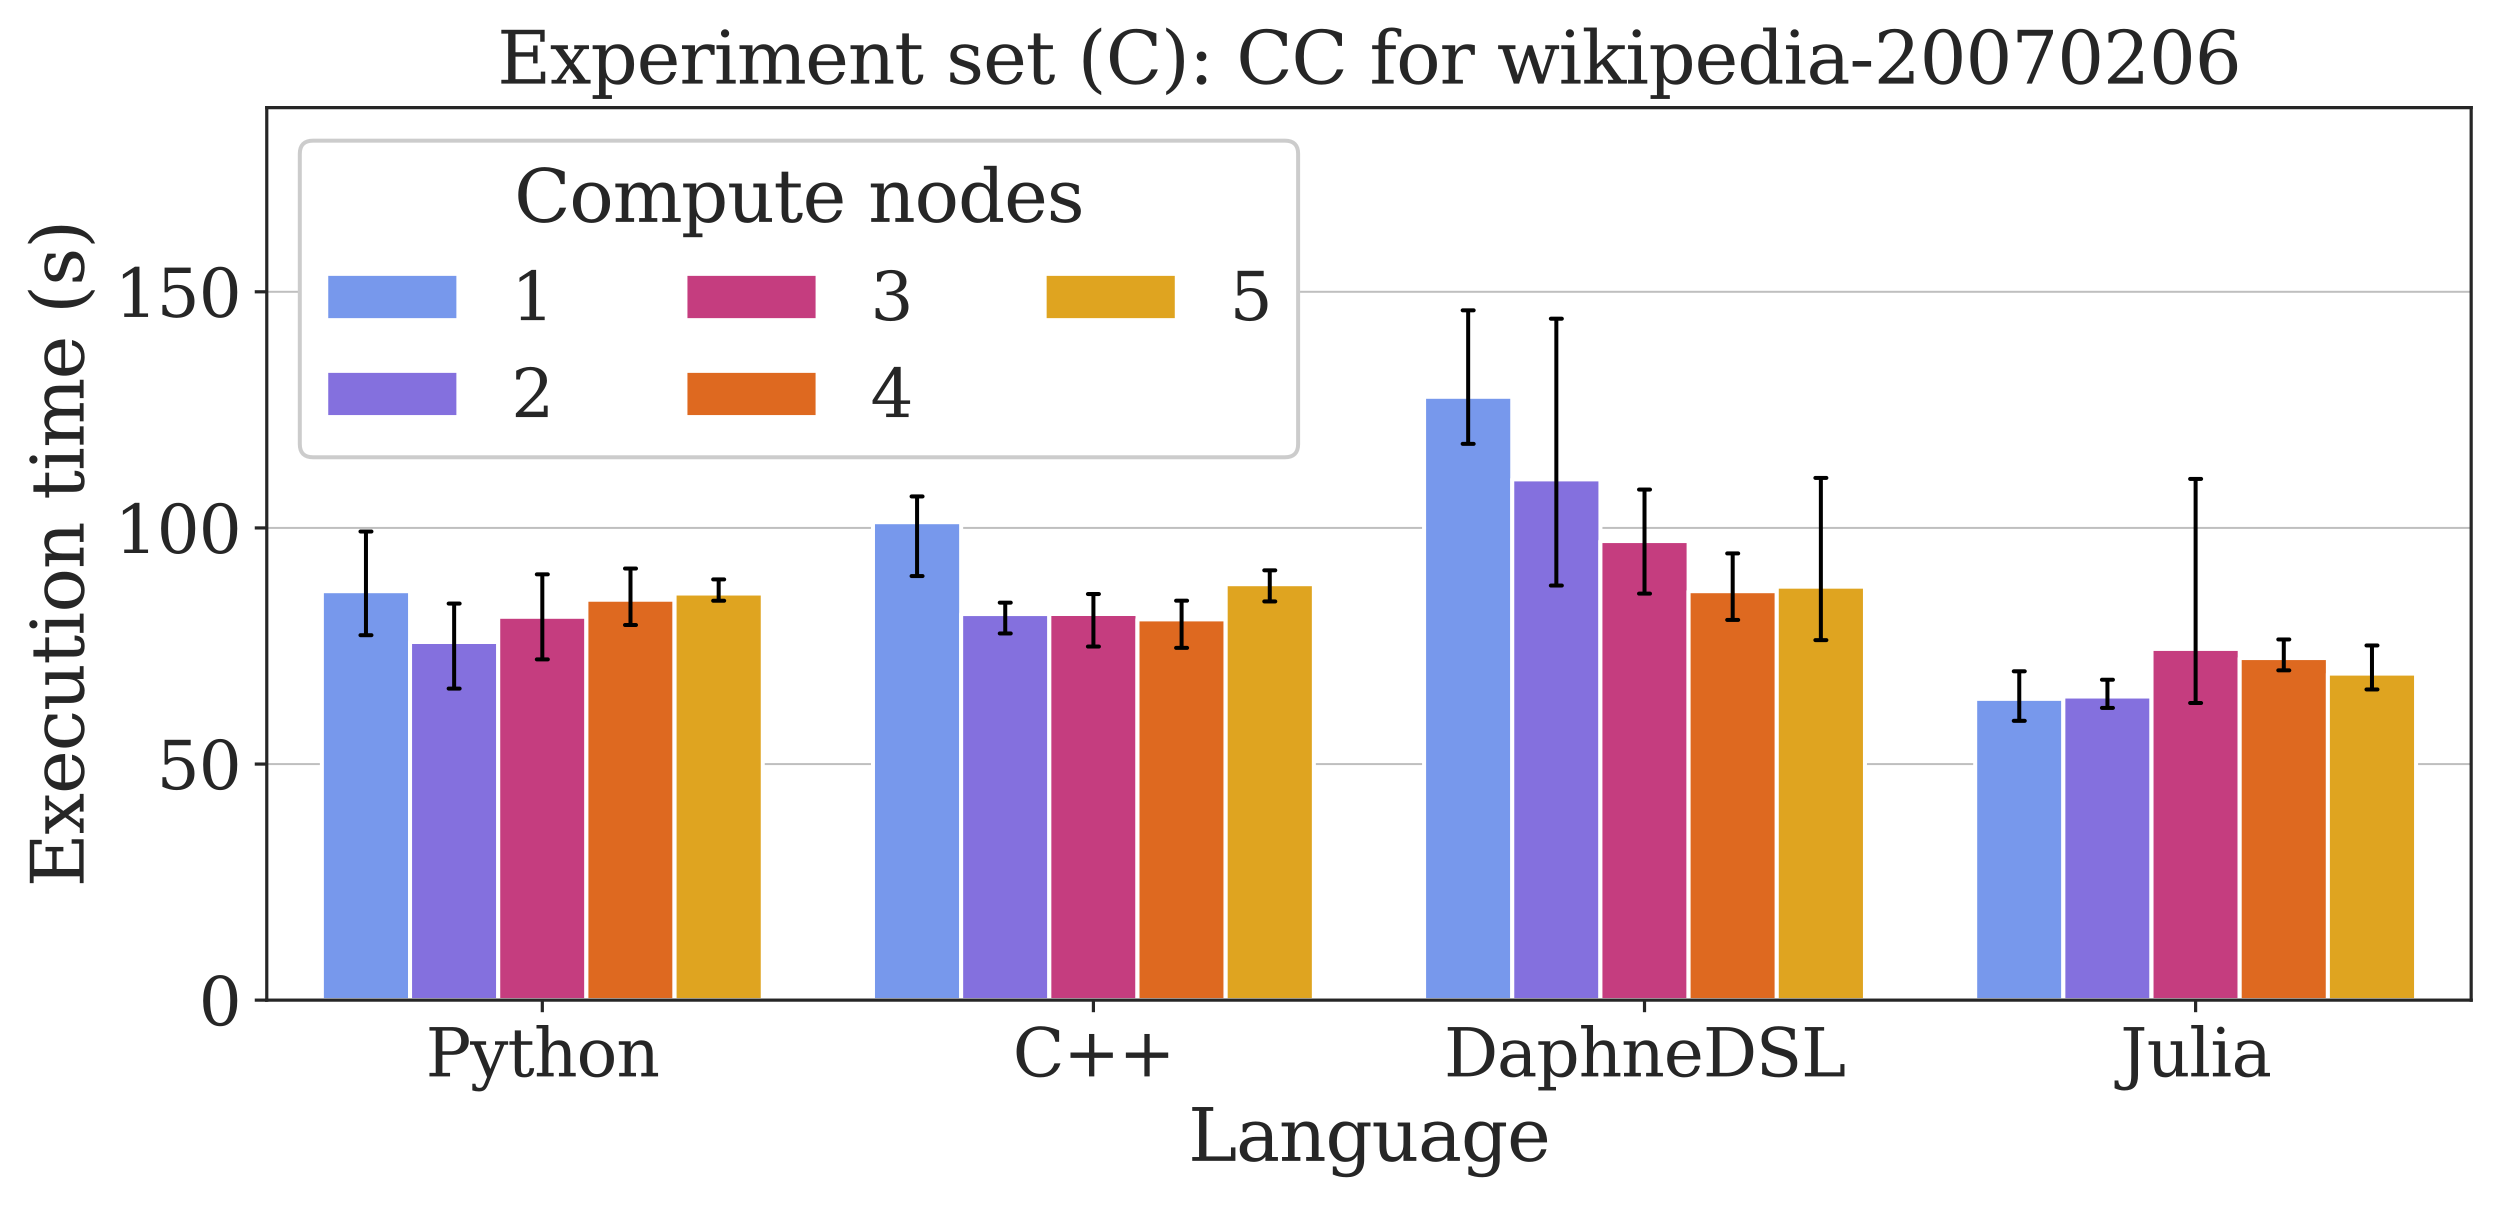 <?xml version="1.0" encoding="utf-8" standalone="no"?>
<!DOCTYPE svg PUBLIC "-//W3C//DTD SVG 1.1//EN"
  "http://www.w3.org/Graphics/SVG/1.1/DTD/svg11.dtd">
<svg xmlns:xlink="http://www.w3.org/1999/xlink" width="624.285pt" height="301.079pt" viewBox="0 0 624.285 301.079" xmlns="http://www.w3.org/2000/svg" version="1.1">
 <defs>
  <style type="text/css">*{stroke-linejoin: round; stroke-linecap: butt}</style>
 </defs>
 <g id="figure_1">
  <g id="patch_1">
   <path d="M 0 301.079 
L 624.285 301.079 
L 624.285 0 
L 0 0 
z
" style="fill: #ffffff"/>
  </g>
  <g id="axes_1">
   <g id="patch_2">
    <path d="M 66.615 249.755 
L 617.085 249.755 
L 617.085 26.877 
L 66.615 26.877 
z
" style="fill: #ffffff"/>
   </g>
   <g id="matplotlib.axis_1">
    <g id="xtick_1">
     <g id="line2d_1">
      <defs>
       <path id="m138ebf6c3c" d="M 0 0 
L 0 3 
" style="stroke: #262626; stroke-width: 0.8"/>
      </defs>
      <g>
       <use xlink:href="#m138ebf6c3c" x="135.424" y="249.755" style="fill: #262626; stroke: #262626; stroke-width: 0.8"/>
      </g>
     </g>
     <g id="text_1">
      <!-- Python -->
      <g style="fill: #262626" transform="translate(106.303 268.792) scale(0.165 -0.165)">
       <defs>
        <path id="DejaVuSerif-50" d="M 1581 2375 
L 2406 2375 
Q 2872 2375 3115 2626 
Q 3359 2878 3359 3353 
Q 3359 3831 3115 4081 
Q 2872 4331 2406 4331 
L 1581 4331 
L 1581 2375 
z
M 353 0 
L 353 331 
L 947 331 
L 947 4331 
L 353 4331 
L 353 4666 
L 2559 4666 
Q 3259 4666 3668 4311 
Q 4078 3956 4078 3353 
Q 4078 2753 3668 2397 
Q 3259 2041 2559 2041 
L 1581 2041 
L 1581 331 
L 2303 331 
L 2303 0 
L 353 0 
z
" transform="scale(0.016)"/>
        <path id="DejaVuSerif-79" d="M 1381 -609 
L 1600 -56 
L 359 2988 
L -19 2988 
L -19 3322 
L 1509 3322 
L 1509 2988 
L 978 2988 
L 1913 703 
L 2847 2988 
L 2350 2988 
L 2350 3322 
L 3597 3322 
L 3597 2988 
L 3225 2988 
L 1703 -750 
Q 1547 -1138 1356 -1280 
Q 1166 -1422 819 -1422 
Q 672 -1422 517 -1397 
Q 363 -1372 206 -1325 
L 206 -691 
L 500 -691 
Q 519 -903 608 -995 
Q 697 -1088 884 -1088 
Q 1056 -1088 1161 -992 
Q 1266 -897 1381 -609 
z
" transform="scale(0.016)"/>
        <path id="DejaVuSerif-74" d="M 691 2988 
L 184 2988 
L 184 3322 
L 691 3322 
L 691 4353 
L 1269 4353 
L 1269 3322 
L 2350 3322 
L 2350 2988 
L 1269 2988 
L 1269 878 
Q 1269 456 1350 337 
Q 1431 219 1650 219 
Q 1875 219 1978 351 
Q 2081 484 2088 781 
L 2522 781 
Q 2497 328 2275 118 
Q 2053 -91 1600 -91 
Q 1103 -91 897 129 
Q 691 350 691 878 
L 691 2988 
z
" transform="scale(0.016)"/>
        <path id="DejaVuSerif-68" d="M 263 0 
L 263 331 
L 781 331 
L 781 4531 
L 231 4531 
L 231 4863 
L 1356 4863 
L 1356 2731 
Q 1516 3069 1770 3241 
Q 2025 3413 2363 3413 
Q 2913 3413 3172 3097 
Q 3431 2781 3431 2113 
L 3431 331 
L 3944 331 
L 3944 0 
L 2356 0 
L 2356 331 
L 2853 331 
L 2853 1931 
Q 2853 2541 2704 2764 
Q 2556 2988 2175 2988 
Q 1775 2988 1565 2697 
Q 1356 2406 1356 1850 
L 1356 331 
L 1856 331 
L 1856 0 
L 263 0 
z
" transform="scale(0.016)"/>
        <path id="DejaVuSerif-6f" d="M 1925 219 
Q 2388 219 2623 584 
Q 2859 950 2859 1663 
Q 2859 2375 2623 2739 
Q 2388 3103 1925 3103 
Q 1463 3103 1227 2739 
Q 991 2375 991 1663 
Q 991 950 1228 584 
Q 1466 219 1925 219 
z
M 1925 -91 
Q 1200 -91 759 389 
Q 319 869 319 1663 
Q 319 2456 758 2934 
Q 1197 3413 1925 3413 
Q 2653 3413 3092 2934 
Q 3531 2456 3531 1663 
Q 3531 869 3092 389 
Q 2653 -91 1925 -91 
z
" transform="scale(0.016)"/>
        <path id="DejaVuSerif-6e" d="M 263 0 
L 263 331 
L 781 331 
L 781 2988 
L 231 2988 
L 231 3322 
L 1356 3322 
L 1356 2731 
Q 1516 3069 1770 3241 
Q 2025 3413 2363 3413 
Q 2913 3413 3172 3097 
Q 3431 2781 3431 2113 
L 3431 331 
L 3944 331 
L 3944 0 
L 2356 0 
L 2356 331 
L 2853 331 
L 2853 1931 
Q 2853 2541 2703 2767 
Q 2553 2994 2175 2994 
Q 1775 2994 1565 2701 
Q 1356 2409 1356 1850 
L 1356 331 
L 1856 331 
L 1856 0 
L 263 0 
z
" transform="scale(0.016)"/>
       </defs>
       <use xlink:href="#DejaVuSerif-50"/>
       <use xlink:href="#DejaVuSerif-79" transform="translate(67.285 0)"/>
       <use xlink:href="#DejaVuSerif-74" transform="translate(123.779 0)"/>
       <use xlink:href="#DejaVuSerif-68" transform="translate(163.965 0)"/>
       <use xlink:href="#DejaVuSerif-6f" transform="translate(228.369 0)"/>
       <use xlink:href="#DejaVuSerif-6e" transform="translate(288.574 0)"/>
      </g>
     </g>
    </g>
    <g id="xtick_2">
     <g id="line2d_2">
      <g>
       <use xlink:href="#m138ebf6c3c" x="273.041" y="249.755" style="fill: #262626; stroke: #262626; stroke-width: 0.8"/>
      </g>
     </g>
     <g id="text_2">
      <!-- C++ -->
      <g style="fill: #262626" transform="translate(252.902 268.792) scale(0.165 -0.165)">
       <defs>
        <path id="DejaVuSerif-43" d="M 4513 1234 
Q 4306 581 3820 245 
Q 3334 -91 2591 -91 
Q 2134 -91 1743 65 
Q 1353 222 1050 525 
Q 700 875 529 1320 
Q 359 1766 359 2328 
Q 359 3416 987 4083 
Q 1616 4750 2644 4750 
Q 3025 4750 3456 4650 
Q 3888 4550 4384 4347 
L 4384 3272 
L 4031 3272 
Q 3916 3859 3567 4137 
Q 3219 4416 2591 4416 
Q 1844 4416 1459 3886 
Q 1075 3356 1075 2328 
Q 1075 1303 1459 773 
Q 1844 244 2591 244 
Q 3113 244 3450 492 
Q 3788 741 3938 1234 
L 4513 1234 
z
" transform="scale(0.016)"/>
        <path id="DejaVuSerif-2b" d="M 2931 4013 
L 2931 2259 
L 4684 2259 
L 4684 1753 
L 2931 1753 
L 2931 0 
L 2431 0 
L 2431 1753 
L 678 1753 
L 678 2259 
L 2431 2259 
L 2431 4013 
L 2931 4013 
z
" transform="scale(0.016)"/>
       </defs>
       <use xlink:href="#DejaVuSerif-43"/>
       <use xlink:href="#DejaVuSerif-2b" transform="translate(76.514 0)"/>
       <use xlink:href="#DejaVuSerif-2b" transform="translate(160.303 0)"/>
      </g>
     </g>
    </g>
    <g id="xtick_3">
     <g id="line2d_3">
      <g>
       <use xlink:href="#m138ebf6c3c" x="410.659" y="249.755" style="fill: #262626; stroke: #262626; stroke-width: 0.8"/>
      </g>
     </g>
     <g id="text_3">
      <!-- DaphneDSL -->
      <g style="fill: #262626" transform="translate(360.59 268.792) scale(0.165 -0.165)">
       <defs>
        <path id="DejaVuSerif-44" d="M 1581 331 
L 2163 331 
Q 3072 331 3558 850 
Q 4044 1369 4044 2338 
Q 4044 3306 3559 3818 
Q 3075 4331 2163 4331 
L 1581 4331 
L 1581 331 
z
M 353 0 
L 353 331 
L 947 331 
L 947 4331 
L 353 4331 
L 353 4666 
L 2209 4666 
Q 3416 4666 4089 4050 
Q 4763 3434 4763 2338 
Q 4763 1238 4088 619 
Q 3413 0 2209 0 
L 353 0 
z
" transform="scale(0.016)"/>
        <path id="DejaVuSerif-61" d="M 2547 1044 
L 2547 1747 
L 1806 1747 
Q 1378 1747 1168 1562 
Q 959 1378 959 997 
Q 959 650 1171 447 
Q 1384 244 1747 244 
Q 2106 244 2326 466 
Q 2547 688 2547 1044 
z
M 3122 2075 
L 3122 331 
L 3634 331 
L 3634 0 
L 2547 0 
L 2547 359 
Q 2356 128 2106 18 
Q 1856 -91 1522 -91 
Q 969 -91 644 203 
Q 319 497 319 997 
Q 319 1513 691 1797 
Q 1063 2081 1741 2081 
L 2547 2081 
L 2547 2309 
Q 2547 2688 2317 2895 
Q 2088 3103 1672 3103 
Q 1328 3103 1125 2947 
Q 922 2791 872 2484 
L 575 2484 
L 575 3156 
Q 875 3284 1158 3348 
Q 1441 3413 1709 3413 
Q 2400 3413 2761 3070 
Q 3122 2728 3122 2075 
z
" transform="scale(0.016)"/>
        <path id="DejaVuSerif-70" d="M 1313 1825 
L 1313 1497 
Q 1313 897 1542 583 
Q 1772 269 2209 269 
Q 2650 269 2876 622 
Q 3103 975 3103 1663 
Q 3103 2353 2876 2703 
Q 2650 3053 2209 3053 
Q 1772 3053 1542 2737 
Q 1313 2422 1313 1825 
z
M 738 2988 
L 184 2988 
L 184 3322 
L 1313 3322 
L 1313 2803 
Q 1481 3116 1742 3264 
Q 2003 3413 2388 3413 
Q 3000 3413 3387 2928 
Q 3775 2444 3775 1663 
Q 3775 881 3387 395 
Q 3000 -91 2388 -91 
Q 2003 -91 1742 57 
Q 1481 206 1313 519 
L 1313 -997 
L 1856 -997 
L 1856 -1331 
L 184 -1331 
L 184 -997 
L 738 -997 
L 738 2988 
z
" transform="scale(0.016)"/>
        <path id="DejaVuSerif-65" d="M 3469 1600 
L 991 1600 
L 991 1575 
Q 991 903 1244 561 
Q 1497 219 1991 219 
Q 2369 219 2611 417 
Q 2853 616 2950 1006 
L 3413 1006 
Q 3275 459 2904 184 
Q 2534 -91 1931 -91 
Q 1203 -91 761 389 
Q 319 869 319 1663 
Q 319 2450 753 2931 
Q 1188 3413 1894 3413 
Q 2647 3413 3050 2948 
Q 3453 2484 3469 1600 
z
M 2791 1931 
Q 2772 2513 2545 2808 
Q 2319 3103 1894 3103 
Q 1497 3103 1269 2806 
Q 1041 2509 991 1931 
L 2791 1931 
z
" transform="scale(0.016)"/>
        <path id="DejaVuSerif-53" d="M 594 225 
L 594 1288 
L 953 1284 
Q 969 753 1261 498 
Q 1553 244 2150 244 
Q 2706 244 2998 464 
Q 3291 684 3291 1106 
Q 3291 1444 3114 1625 
Q 2938 1806 2369 1978 
L 1753 2163 
Q 1084 2366 811 2669 
Q 538 2972 538 3500 
Q 538 4094 959 4422 
Q 1381 4750 2144 4750 
Q 2469 4750 2856 4679 
Q 3244 4609 3681 4475 
L 3681 3481 
L 3328 3481 
Q 3275 3975 2998 4195 
Q 2722 4416 2156 4416 
Q 1663 4416 1405 4214 
Q 1147 4013 1147 3628 
Q 1147 3294 1340 3103 
Q 1534 2913 2163 2725 
L 2741 2553 
Q 3375 2363 3645 2067 
Q 3916 1772 3916 1275 
Q 3916 597 3481 253 
Q 3047 -91 2188 -91 
Q 1803 -91 1404 -12 
Q 1006 66 594 225 
z
" transform="scale(0.016)"/>
        <path id="DejaVuSerif-4c" d="M 353 0 
L 353 331 
L 947 331 
L 947 4331 
L 353 4331 
L 353 4666 
L 2175 4666 
L 2175 4331 
L 1581 4331 
L 1581 384 
L 3713 384 
L 3713 1166 
L 4097 1166 
L 4097 0 
L 353 0 
z
" transform="scale(0.016)"/>
       </defs>
       <use xlink:href="#DejaVuSerif-44"/>
       <use xlink:href="#DejaVuSerif-61" transform="translate(80.176 0)"/>
       <use xlink:href="#DejaVuSerif-70" transform="translate(139.795 0)"/>
       <use xlink:href="#DejaVuSerif-68" transform="translate(203.809 0)"/>
       <use xlink:href="#DejaVuSerif-6e" transform="translate(268.213 0)"/>
       <use xlink:href="#DejaVuSerif-65" transform="translate(332.617 0)"/>
       <use xlink:href="#DejaVuSerif-44" transform="translate(391.797 0)"/>
       <use xlink:href="#DejaVuSerif-53" transform="translate(471.973 0)"/>
       <use xlink:href="#DejaVuSerif-4c" transform="translate(540.479 0)"/>
      </g>
     </g>
    </g>
    <g id="xtick_4">
     <g id="line2d_4">
      <g>
       <use xlink:href="#m138ebf6c3c" x="548.276" y="249.755" style="fill: #262626; stroke: #262626; stroke-width: 0.8"/>
      </g>
     </g>
     <g id="text_4">
      <!-- Julia -->
      <g style="fill: #262626" transform="translate(529.459 268.792) scale(0.165 -0.165)">
       <defs>
        <path id="DejaVuSerif-4a" d="M -538 -1119 
L -538 -384 
L -181 -384 
Q -172 -694 -34 -845 
Q 103 -997 378 -997 
Q 750 -997 897 -762 
Q 1044 -528 1044 153 
L 1044 4331 
L 319 4331 
L 319 4666 
L 2272 4666 
L 2272 4331 
L 1678 4331 
L 1678 128 
Q 1678 -644 1368 -987 
Q 1059 -1331 372 -1331 
Q 150 -1331 -79 -1278 
Q -309 -1225 -538 -1119 
z
" transform="scale(0.016)"/>
        <path id="DejaVuSerif-75" d="M 2266 3322 
L 3341 3322 
L 3341 331 
L 3884 331 
L 3884 0 
L 2766 0 
L 2766 588 
Q 2606 256 2353 82 
Q 2100 -91 1766 -91 
Q 1213 -91 952 223 
Q 691 538 691 1209 
L 691 2988 
L 172 2988 
L 172 3322 
L 1269 3322 
L 1269 1388 
Q 1269 781 1417 556 
Q 1566 331 1947 331 
Q 2347 331 2556 625 
Q 2766 919 2766 1478 
L 2766 2988 
L 2266 2988 
L 2266 3322 
z
" transform="scale(0.016)"/>
        <path id="DejaVuSerif-6c" d="M 1313 331 
L 1856 331 
L 1856 0 
L 184 0 
L 184 331 
L 738 331 
L 738 4531 
L 184 4531 
L 184 4863 
L 1313 4863 
L 1313 331 
z
" transform="scale(0.016)"/>
        <path id="DejaVuSerif-69" d="M 622 4353 
Q 622 4497 726 4603 
Q 831 4709 978 4709 
Q 1122 4709 1226 4603 
Q 1331 4497 1331 4353 
Q 1331 4206 1228 4103 
Q 1125 4000 978 4000 
Q 831 4000 726 4103 
Q 622 4206 622 4353 
z
M 1356 331 
L 1900 331 
L 1900 0 
L 231 0 
L 231 331 
L 781 331 
L 781 2988 
L 231 2988 
L 231 3322 
L 1356 3322 
L 1356 331 
z
" transform="scale(0.016)"/>
       </defs>
       <use xlink:href="#DejaVuSerif-4a"/>
       <use xlink:href="#DejaVuSerif-75" transform="translate(40.088 0)"/>
       <use xlink:href="#DejaVuSerif-6c" transform="translate(104.492 0)"/>
       <use xlink:href="#DejaVuSerif-69" transform="translate(136.475 0)"/>
       <use xlink:href="#DejaVuSerif-61" transform="translate(168.457 0)"/>
      </g>
     </g>
    </g>
    <g id="text_5">
     <!-- Language -->
     <g style="fill: #262626" transform="translate(296.698 289.879) scale(0.18 -0.18)">
      <defs>
       <path id="DejaVuSerif-67" d="M 3359 2988 
L 3359 72 
Q 3359 -644 2965 -1033 
Q 2572 -1422 1844 -1422 
Q 1516 -1422 1216 -1362 
Q 916 -1303 641 -1184 
L 641 -488 
L 941 -488 
Q 997 -813 1206 -963 
Q 1416 -1113 1806 -1113 
Q 2313 -1113 2548 -827 
Q 2784 -541 2784 72 
L 2784 519 
Q 2616 206 2355 57 
Q 2094 -91 1709 -91 
Q 1097 -91 708 395 
Q 319 881 319 1663 
Q 319 2444 706 2928 
Q 1094 3413 1709 3413 
Q 2094 3413 2355 3264 
Q 2616 3116 2784 2803 
L 2784 3322 
L 3909 3322 
L 3909 2988 
L 3359 2988 
z
M 2784 1825 
Q 2784 2422 2554 2737 
Q 2325 3053 1888 3053 
Q 1444 3053 1217 2703 
Q 991 2353 991 1663 
Q 991 975 1217 622 
Q 1444 269 1888 269 
Q 2325 269 2554 583 
Q 2784 897 2784 1497 
L 2784 1825 
z
" transform="scale(0.016)"/>
      </defs>
      <use xlink:href="#DejaVuSerif-4c"/>
      <use xlink:href="#DejaVuSerif-61" transform="translate(66.406 0)"/>
      <use xlink:href="#DejaVuSerif-6e" transform="translate(126.025 0)"/>
      <use xlink:href="#DejaVuSerif-67" transform="translate(190.43 0)"/>
      <use xlink:href="#DejaVuSerif-75" transform="translate(254.443 0)"/>
      <use xlink:href="#DejaVuSerif-61" transform="translate(318.848 0)"/>
      <use xlink:href="#DejaVuSerif-67" transform="translate(378.467 0)"/>
      <use xlink:href="#DejaVuSerif-65" transform="translate(442.48 0)"/>
     </g>
    </g>
   </g>
   <g id="matplotlib.axis_2">
    <g id="ytick_1">
     <g id="line2d_5">
      <path d="M 66.615 249.755 
L 617.085 249.755 
" clip-path="url(#p5d9f77c421)" style="fill: none; stroke: #808080; stroke-opacity: 0.5; stroke-width: 0.5; stroke-linecap: round"/>
     </g>
     <g id="line2d_6">
      <defs>
       <path id="m83fc4cce35" d="M 0 0 
L -3 0 
" style="stroke: #262626; stroke-width: 0.8"/>
      </defs>
      <g>
       <use xlink:href="#m83fc4cce35" x="66.615" y="249.755" style="fill: #262626; stroke: #262626; stroke-width: 0.8"/>
      </g>
     </g>
     <g id="text_6">
      <!-- 0 -->
      <g style="fill: #262626" transform="translate(49.617 256.023) scale(0.165 -0.165)">
       <defs>
        <path id="DejaVuSerif-30" d="M 2034 219 
Q 2513 219 2750 744 
Q 2988 1269 2988 2328 
Q 2988 3391 2750 3916 
Q 2513 4441 2034 4441 
Q 1556 4441 1318 3916 
Q 1081 3391 1081 2328 
Q 1081 1269 1318 744 
Q 1556 219 2034 219 
z
M 2034 -91 
Q 1275 -91 848 546 
Q 422 1184 422 2328 
Q 422 3475 848 4112 
Q 1275 4750 2034 4750 
Q 2797 4750 3222 4112 
Q 3647 3475 3647 2328 
Q 3647 1184 3222 546 
Q 2797 -91 2034 -91 
z
" transform="scale(0.016)"/>
       </defs>
       <use xlink:href="#DejaVuSerif-30"/>
      </g>
     </g>
    </g>
    <g id="ytick_2">
     <g id="line2d_7">
      <path d="M 66.615 190.792 
L 617.085 190.792 
" clip-path="url(#p5d9f77c421)" style="fill: none; stroke: #808080; stroke-opacity: 0.5; stroke-width: 0.5; stroke-linecap: round"/>
     </g>
     <g id="line2d_8">
      <g>
       <use xlink:href="#m83fc4cce35" x="66.615" y="190.792" style="fill: #262626; stroke: #262626; stroke-width: 0.8"/>
      </g>
     </g>
     <g id="text_7">
      <!-- 50 -->
      <g style="fill: #262626" transform="translate(39.119 197.061) scale(0.165 -0.165)">
       <defs>
        <path id="DejaVuSerif-35" d="M 3219 4666 
L 3219 4153 
L 1081 4153 
L 1081 2816 
Q 1244 2928 1461 2984 
Q 1678 3041 1947 3041 
Q 2703 3041 3140 2622 
Q 3578 2203 3578 1478 
Q 3578 738 3136 323 
Q 2694 -91 1894 -91 
Q 1572 -91 1234 -12 
Q 897 66 544 225 
L 544 1131 
L 897 1131 
Q 925 688 1179 453 
Q 1434 219 1894 219 
Q 2388 219 2653 544 
Q 2919 869 2919 1478 
Q 2919 2084 2655 2407 
Q 2391 2731 1894 2731 
Q 1613 2731 1398 2631 
Q 1184 2531 1019 2322 
L 750 2322 
L 750 4666 
L 3219 4666 
z
" transform="scale(0.016)"/>
       </defs>
       <use xlink:href="#DejaVuSerif-35"/>
       <use xlink:href="#DejaVuSerif-30" transform="translate(63.623 0)"/>
      </g>
     </g>
    </g>
    <g id="ytick_3">
     <g id="line2d_9">
      <path d="M 66.615 131.83 
L 617.085 131.83 
" clip-path="url(#p5d9f77c421)" style="fill: none; stroke: #808080; stroke-opacity: 0.5; stroke-width: 0.5; stroke-linecap: round"/>
     </g>
     <g id="line2d_10">
      <g>
       <use xlink:href="#m83fc4cce35" x="66.615" y="131.83" style="fill: #262626; stroke: #262626; stroke-width: 0.8"/>
      </g>
     </g>
     <g id="text_8">
      <!-- 100 -->
      <g style="fill: #262626" transform="translate(28.621 138.099) scale(0.165 -0.165)">
       <defs>
        <path id="DejaVuSerif-31" d="M 909 0 
L 909 331 
L 1722 331 
L 1722 4213 
L 781 3603 
L 781 4013 
L 1919 4750 
L 2350 4750 
L 2350 331 
L 3163 331 
L 3163 0 
L 909 0 
z
" transform="scale(0.016)"/>
       </defs>
       <use xlink:href="#DejaVuSerif-31"/>
       <use xlink:href="#DejaVuSerif-30" transform="translate(63.623 0)"/>
       <use xlink:href="#DejaVuSerif-30" transform="translate(127.246 0)"/>
      </g>
     </g>
    </g>
    <g id="ytick_4">
     <g id="line2d_11">
      <path d="M 66.615 72.868 
L 617.085 72.868 
" clip-path="url(#p5d9f77c421)" style="fill: none; stroke: #808080; stroke-opacity: 0.5; stroke-width: 0.5; stroke-linecap: round"/>
     </g>
     <g id="line2d_12">
      <g>
       <use xlink:href="#m83fc4cce35" x="66.615" y="72.868" style="fill: #262626; stroke: #262626; stroke-width: 0.8"/>
      </g>
     </g>
     <g id="text_9">
      <!-- 150 -->
      <g style="fill: #262626" transform="translate(28.621 79.136) scale(0.165 -0.165)">
       <use xlink:href="#DejaVuSerif-31"/>
       <use xlink:href="#DejaVuSerif-35" transform="translate(63.623 0)"/>
       <use xlink:href="#DejaVuSerif-30" transform="translate(127.246 0)"/>
      </g>
     </g>
    </g>
    <g id="text_10">
     <!-- Execution time (s) -->
     <g style="fill: #262626" transform="translate(20.877 221.553) rotate(-90) scale(0.18 -0.18)">
      <defs>
       <path id="DejaVuSerif-45" d="M 353 0 
L 353 331 
L 947 331 
L 947 4331 
L 353 4331 
L 353 4666 
L 4109 4666 
L 4109 3628 
L 3725 3628 
L 3725 4281 
L 1581 4281 
L 1581 2719 
L 3109 2719 
L 3109 3303 
L 3494 3303 
L 3494 1753 
L 3109 1753 
L 3109 2338 
L 1581 2338 
L 1581 384 
L 3775 384 
L 3775 1038 
L 4159 1038 
L 4159 0 
L 353 0 
z
" transform="scale(0.016)"/>
       <path id="DejaVuSerif-78" d="M 1863 2028 
L 2559 2988 
L 2113 2988 
L 2113 3322 
L 3391 3322 
L 3391 2988 
L 2950 2988 
L 2059 1759 
L 3097 331 
L 3531 331 
L 3531 0 
L 1997 0 
L 1997 331 
L 2419 331 
L 1697 1325 
L 972 331 
L 1403 331 
L 1403 0 
L 141 0 
L 141 331 
L 581 331 
L 1497 1594 
L 488 2988 
L 78 2988 
L 78 3322 
L 1563 3322 
L 1563 2988 
L 1166 2988 
L 1863 2028 
z
" transform="scale(0.016)"/>
       <path id="DejaVuSerif-63" d="M 3291 997 
Q 3169 466 2822 187 
Q 2475 -91 1925 -91 
Q 1200 -91 759 389 
Q 319 869 319 1663 
Q 319 2459 759 2936 
Q 1200 3413 1925 3413 
Q 2241 3413 2553 3339 
Q 2866 3266 3181 3116 
L 3181 2266 
L 2847 2266 
Q 2781 2703 2561 2903 
Q 2341 3103 1931 3103 
Q 1466 3103 1228 2742 
Q 991 2381 991 1663 
Q 991 944 1227 581 
Q 1463 219 1931 219 
Q 2303 219 2525 412 
Q 2747 606 2828 997 
L 3291 997 
z
" transform="scale(0.016)"/>
       <path id="DejaVuSerif-20" transform="scale(0.016)"/>
       <path id="DejaVuSerif-6d" d="M 3316 2675 
Q 3481 3041 3739 3227 
Q 3997 3413 4341 3413 
Q 4863 3413 5119 3089 
Q 5375 2766 5375 2113 
L 5375 331 
L 5894 331 
L 5894 0 
L 4300 0 
L 4300 331 
L 4800 331 
L 4800 2047 
Q 4800 2556 4650 2772 
Q 4500 2988 4153 2988 
Q 3769 2988 3567 2697 
Q 3366 2406 3366 1850 
L 3366 331 
L 3866 331 
L 3866 0 
L 2291 0 
L 2291 331 
L 2791 331 
L 2791 2069 
Q 2791 2566 2641 2777 
Q 2491 2988 2144 2988 
Q 1759 2988 1557 2697 
Q 1356 2406 1356 1850 
L 1356 331 
L 1856 331 
L 1856 0 
L 263 0 
L 263 331 
L 781 331 
L 781 2994 
L 231 2994 
L 231 3322 
L 1356 3322 
L 1356 2731 
Q 1516 3063 1762 3238 
Q 2009 3413 2322 3413 
Q 2709 3413 2968 3220 
Q 3228 3028 3316 2675 
z
" transform="scale(0.016)"/>
       <path id="DejaVuSerif-28" d="M 2041 -997 
Q 1281 -656 893 83 
Q 506 822 506 1931 
Q 506 3044 893 3783 
Q 1281 4522 2041 4863 
L 2041 4556 
Q 1559 4225 1350 3623 
Q 1141 3022 1141 1931 
Q 1141 844 1350 242 
Q 1559 -359 2041 -691 
L 2041 -997 
z
" transform="scale(0.016)"/>
       <path id="DejaVuSerif-73" d="M 359 184 
L 359 959 
L 691 959 
Q 703 588 923 403 
Q 1144 219 1575 219 
Q 1963 219 2166 364 
Q 2369 509 2369 788 
Q 2369 1006 2220 1140 
Q 2072 1275 1594 1428 
L 1178 1569 
Q 750 1706 558 1912 
Q 366 2119 366 2438 
Q 366 2894 700 3153 
Q 1034 3413 1625 3413 
Q 1888 3413 2178 3344 
Q 2469 3275 2778 3144 
L 2778 2419 
L 2447 2419 
Q 2434 2741 2221 2922 
Q 2009 3103 1644 3103 
Q 1281 3103 1095 2975 
Q 909 2847 909 2591 
Q 909 2381 1050 2254 
Q 1191 2128 1613 1997 
L 2069 1856 
Q 2541 1709 2748 1489 
Q 2956 1269 2956 922 
Q 2956 450 2595 179 
Q 2234 -91 1600 -91 
Q 1278 -91 972 -22 
Q 666 47 359 184 
z
" transform="scale(0.016)"/>
       <path id="DejaVuSerif-29" d="M 453 -997 
L 453 -691 
Q 934 -359 1145 242 
Q 1356 844 1356 1931 
Q 1356 3022 1145 3623 
Q 934 4225 453 4556 
L 453 4863 
Q 1216 4522 1603 3783 
Q 1991 3044 1991 1931 
Q 1991 822 1603 83 
Q 1216 -656 453 -997 
z
" transform="scale(0.016)"/>
      </defs>
      <use xlink:href="#DejaVuSerif-45"/>
      <use xlink:href="#DejaVuSerif-78" transform="translate(72.998 0)"/>
      <use xlink:href="#DejaVuSerif-65" transform="translate(129.395 0)"/>
      <use xlink:href="#DejaVuSerif-63" transform="translate(188.574 0)"/>
      <use xlink:href="#DejaVuSerif-75" transform="translate(244.58 0)"/>
      <use xlink:href="#DejaVuSerif-74" transform="translate(308.984 0)"/>
      <use xlink:href="#DejaVuSerif-69" transform="translate(349.17 0)"/>
      <use xlink:href="#DejaVuSerif-6f" transform="translate(381.152 0)"/>
      <use xlink:href="#DejaVuSerif-6e" transform="translate(441.357 0)"/>
      <use xlink:href="#DejaVuSerif-20" transform="translate(505.762 0)"/>
      <use xlink:href="#DejaVuSerif-74" transform="translate(537.549 0)"/>
      <use xlink:href="#DejaVuSerif-69" transform="translate(577.734 0)"/>
      <use xlink:href="#DejaVuSerif-6d" transform="translate(609.717 0)"/>
      <use xlink:href="#DejaVuSerif-65" transform="translate(704.541 0)"/>
      <use xlink:href="#DejaVuSerif-20" transform="translate(763.721 0)"/>
      <use xlink:href="#DejaVuSerif-28" transform="translate(795.508 0)"/>
      <use xlink:href="#DejaVuSerif-73" transform="translate(834.521 0)"/>
      <use xlink:href="#DejaVuSerif-29" transform="translate(885.84 0)"/>
     </g>
    </g>
   </g>
   <g id="patch_3">
    <path d="M 80.377 249.755 
L 102.396 249.755 
L 102.396 147.626 
L 80.377 147.626 
z
" clip-path="url(#p5d9f77c421)" style="fill: #7798ec; stroke: #ffffff; stroke-linejoin: miter"/>
   </g>
   <g id="patch_4">
    <path d="M 217.994 249.755 
L 240.013 249.755 
L 240.013 130.397 
L 217.994 130.397 
z
" clip-path="url(#p5d9f77c421)" style="fill: #7798ec; stroke: #ffffff; stroke-linejoin: miter"/>
   </g>
   <g id="patch_5">
    <path d="M 355.612 249.755 
L 377.631 249.755 
L 377.631 99.088 
L 355.612 99.088 
z
" clip-path="url(#p5d9f77c421)" style="fill: #7798ec; stroke: #ffffff; stroke-linejoin: miter"/>
   </g>
   <g id="patch_6">
    <path d="M 493.229 249.755 
L 515.248 249.755 
L 515.248 174.508 
L 493.229 174.508 
z
" clip-path="url(#p5d9f77c421)" style="fill: #7798ec; stroke: #ffffff; stroke-linejoin: miter"/>
   </g>
   <g id="patch_7">
    <path d="M 102.396 249.755 
L 124.414 249.755 
L 124.414 160.311 
L 102.396 160.311 
z
" clip-path="url(#p5d9f77c421)" style="fill: #8470de; stroke: #ffffff; stroke-linejoin: miter"/>
   </g>
   <g id="patch_8">
    <path d="M 240.013 249.755 
L 262.032 249.755 
L 262.032 153.339 
L 240.013 153.339 
z
" clip-path="url(#p5d9f77c421)" style="fill: #8470de; stroke: #ffffff; stroke-linejoin: miter"/>
   </g>
   <g id="patch_9">
    <path d="M 377.631 249.755 
L 399.649 249.755 
L 399.649 119.712 
L 377.631 119.712 
z
" clip-path="url(#p5d9f77c421)" style="fill: #8470de; stroke: #ffffff; stroke-linejoin: miter"/>
   </g>
   <g id="patch_10">
    <path d="M 515.248 249.755 
L 537.267 249.755 
L 537.267 173.93 
L 515.248 173.93 
z
" clip-path="url(#p5d9f77c421)" style="fill: #8470de; stroke: #ffffff; stroke-linejoin: miter"/>
   </g>
   <g id="patch_11">
    <path d="M 124.414 249.755 
L 146.433 249.755 
L 146.433 154.03 
L 124.414 154.03 
z
" clip-path="url(#p5d9f77c421)" style="fill: #c53d7f; stroke: #ffffff; stroke-linejoin: miter"/>
   </g>
   <g id="patch_12">
    <path d="M 262.032 249.755 
L 284.051 249.755 
L 284.051 153.328 
L 262.032 153.328 
z
" clip-path="url(#p5d9f77c421)" style="fill: #c53d7f; stroke: #ffffff; stroke-linejoin: miter"/>
   </g>
   <g id="patch_13">
    <path d="M 399.649 249.755 
L 421.668 249.755 
L 421.668 135.119 
L 399.649 135.119 
z
" clip-path="url(#p5d9f77c421)" style="fill: #c53d7f; stroke: #ffffff; stroke-linejoin: miter"/>
   </g>
   <g id="patch_14">
    <path d="M 537.267 249.755 
L 559.286 249.755 
L 559.286 162.04 
L 537.267 162.04 
z
" clip-path="url(#p5d9f77c421)" style="fill: #c53d7f; stroke: #ffffff; stroke-linejoin: miter"/>
   </g>
   <g id="patch_15">
    <path d="M 146.433 249.755 
L 168.452 249.755 
L 168.452 149.757 
L 146.433 149.757 
z
" clip-path="url(#p5d9f77c421)" style="fill: #de6920; stroke: #ffffff; stroke-linejoin: miter"/>
   </g>
   <g id="patch_16">
    <path d="M 284.051 249.755 
L 306.069 249.755 
L 306.069 154.673 
L 284.051 154.673 
z
" clip-path="url(#p5d9f77c421)" style="fill: #de6920; stroke: #ffffff; stroke-linejoin: miter"/>
   </g>
   <g id="patch_17">
    <path d="M 421.668 249.755 
L 443.687 249.755 
L 443.687 147.626 
L 421.668 147.626 
z
" clip-path="url(#p5d9f77c421)" style="fill: #de6920; stroke: #ffffff; stroke-linejoin: miter"/>
   </g>
   <g id="patch_18">
    <path d="M 559.286 249.755 
L 581.304 249.755 
L 581.304 164.325 
L 559.286 164.325 
z
" clip-path="url(#p5d9f77c421)" style="fill: #de6920; stroke: #ffffff; stroke-linejoin: miter"/>
   </g>
   <g id="patch_19">
    <path d="M 168.452 249.755 
L 190.471 249.755 
L 190.471 148.219 
L 168.452 148.219 
z
" clip-path="url(#p5d9f77c421)" style="fill: #dfa420; stroke: #ffffff; stroke-linejoin: miter"/>
   </g>
   <g id="patch_20">
    <path d="M 306.069 249.755 
L 328.088 249.755 
L 328.088 145.883 
L 306.069 145.883 
z
" clip-path="url(#p5d9f77c421)" style="fill: #dfa420; stroke: #ffffff; stroke-linejoin: miter"/>
   </g>
   <g id="patch_21">
    <path d="M 443.687 249.755 
L 465.706 249.755 
L 465.706 146.491 
L 443.687 146.491 
z
" clip-path="url(#p5d9f77c421)" style="fill: #dfa420; stroke: #ffffff; stroke-linejoin: miter"/>
   </g>
   <g id="patch_22">
    <path d="M 581.304 249.755 
L 603.323 249.755 
L 603.323 168.213 
L 581.304 168.213 
z
" clip-path="url(#p5d9f77c421)" style="fill: #dfa420; stroke: #ffffff; stroke-linejoin: miter"/>
   </g>
   <g id="patch_23">
    <path d="M 135.424 249.755 
L 135.424 249.755 
L 135.424 249.755 
L 135.424 249.755 
z
" clip-path="url(#p5d9f77c421)" style="fill: #7798ec; stroke: #ffffff; stroke-linejoin: miter"/>
   </g>
   <g id="patch_24">
    <path d="M 135.424 249.755 
L 135.424 249.755 
L 135.424 249.755 
L 135.424 249.755 
z
" clip-path="url(#p5d9f77c421)" style="fill: #8470de; stroke: #ffffff; stroke-linejoin: miter"/>
   </g>
   <g id="patch_25">
    <path d="M 135.424 249.755 
L 135.424 249.755 
L 135.424 249.755 
L 135.424 249.755 
z
" clip-path="url(#p5d9f77c421)" style="fill: #c53d7f; stroke: #ffffff; stroke-linejoin: miter"/>
   </g>
   <g id="patch_26">
    <path d="M 135.424 249.755 
L 135.424 249.755 
L 135.424 249.755 
L 135.424 249.755 
z
" clip-path="url(#p5d9f77c421)" style="fill: #de6920; stroke: #ffffff; stroke-linejoin: miter"/>
   </g>
   <g id="patch_27">
    <path d="M 135.424 249.755 
L 135.424 249.755 
L 135.424 249.755 
L 135.424 249.755 
z
" clip-path="url(#p5d9f77c421)" style="fill: #dfa420; stroke: #ffffff; stroke-linejoin: miter"/>
   </g>
   <g id="line2d_13">
    <path d="M 90.01 158.612 
L 92.762 158.612 
M 91.386 158.612 
L 91.386 132.724 
M 90.01 132.724 
L 92.762 132.724 
" clip-path="url(#p5d9f77c421)" style="fill: none; stroke: #000000; stroke-linecap: round"/>
   </g>
   <g id="line2d_14">
    <path d="M 227.627 143.851 
L 230.38 143.851 
M 229.004 143.851 
L 229.004 123.966 
M 227.627 123.966 
L 230.38 123.966 
" clip-path="url(#p5d9f77c421)" style="fill: none; stroke: #000000; stroke-linecap: round"/>
   </g>
   <g id="line2d_15">
    <path d="M 365.245 110.837 
L 367.997 110.837 
M 366.621 110.837 
L 366.621 77.493 
M 365.245 77.493 
L 367.997 77.493 
" clip-path="url(#p5d9f77c421)" style="fill: none; stroke: #000000; stroke-linecap: round"/>
   </g>
   <g id="line2d_16">
    <path d="M 502.862 180.003 
L 505.615 180.003 
M 504.239 180.003 
L 504.239 167.632 
M 502.862 167.632 
L 505.615 167.632 
" clip-path="url(#p5d9f77c421)" style="fill: none; stroke: #000000; stroke-linecap: round"/>
   </g>
   <g id="line2d_17">
    <path d="M 112.029 171.947 
L 114.781 171.947 
M 113.405 171.947 
L 113.405 150.719 
M 112.029 150.719 
L 114.781 150.719 
" clip-path="url(#p5d9f77c421)" style="fill: none; stroke: #000000; stroke-linecap: round"/>
   </g>
   <g id="line2d_18">
    <path d="M 249.646 158.181 
L 252.399 158.181 
M 251.022 158.181 
L 251.022 150.489 
M 249.646 150.489 
L 252.399 150.489 
" clip-path="url(#p5d9f77c421)" style="fill: none; stroke: #000000; stroke-linecap: round"/>
   </g>
   <g id="line2d_19">
    <path d="M 387.264 146.218 
L 390.016 146.218 
M 388.64 146.218 
L 388.64 79.585 
M 387.264 79.585 
L 390.016 79.585 
" clip-path="url(#p5d9f77c421)" style="fill: none; stroke: #000000; stroke-linecap: round"/>
   </g>
   <g id="line2d_20">
    <path d="M 524.881 176.774 
L 527.634 176.774 
M 526.257 176.774 
L 526.257 169.737 
M 524.881 169.737 
L 527.634 169.737 
" clip-path="url(#p5d9f77c421)" style="fill: none; stroke: #000000; stroke-linecap: round"/>
   </g>
   <g id="line2d_21">
    <path d="M 134.048 164.658 
L 136.8 164.658 
M 135.424 164.658 
L 135.424 143.425 
M 134.048 143.425 
L 136.8 143.425 
" clip-path="url(#p5d9f77c421)" style="fill: none; stroke: #000000; stroke-linecap: round"/>
   </g>
   <g id="line2d_22">
    <path d="M 271.665 161.454 
L 274.417 161.454 
M 273.041 161.454 
L 273.041 148.338 
M 271.665 148.338 
L 274.417 148.338 
" clip-path="url(#p5d9f77c421)" style="fill: none; stroke: #000000; stroke-linecap: round"/>
   </g>
   <g id="line2d_23">
    <path d="M 409.283 148.236 
L 412.035 148.236 
M 410.659 148.236 
L 410.659 122.253 
M 409.283 122.253 
L 412.035 122.253 
" clip-path="url(#p5d9f77c421)" style="fill: none; stroke: #000000; stroke-linecap: round"/>
   </g>
   <g id="line2d_24">
    <path d="M 546.9 175.548 
L 549.652 175.548 
M 548.276 175.548 
L 548.276 119.593 
M 546.9 119.593 
L 549.652 119.593 
" clip-path="url(#p5d9f77c421)" style="fill: none; stroke: #000000; stroke-linecap: round"/>
   </g>
   <g id="line2d_25">
    <path d="M 156.066 156.072 
L 158.819 156.072 
M 157.443 156.072 
L 157.443 141.969 
M 156.066 141.969 
L 158.819 141.969 
" clip-path="url(#p5d9f77c421)" style="fill: none; stroke: #000000; stroke-linecap: round"/>
   </g>
   <g id="line2d_26">
    <path d="M 293.684 161.783 
L 296.436 161.783 
M 295.06 161.783 
L 295.06 150.001 
M 293.684 150.001 
L 296.436 150.001 
" clip-path="url(#p5d9f77c421)" style="fill: none; stroke: #000000; stroke-linecap: round"/>
   </g>
   <g id="line2d_27">
    <path d="M 431.301 154.803 
L 434.054 154.803 
M 432.678 154.803 
L 432.678 138.198 
M 431.301 138.198 
L 434.054 138.198 
" clip-path="url(#p5d9f77c421)" style="fill: none; stroke: #000000; stroke-linecap: round"/>
   </g>
   <g id="line2d_28">
    <path d="M 568.919 167.396 
L 571.671 167.396 
M 570.295 167.396 
L 570.295 159.679 
M 568.919 159.679 
L 571.671 159.679 
" clip-path="url(#p5d9f77c421)" style="fill: none; stroke: #000000; stroke-linecap: round"/>
   </g>
   <g id="line2d_29">
    <path d="M 178.085 150.012 
L 180.838 150.012 
M 179.461 150.012 
L 179.461 144.689 
M 178.085 144.689 
L 180.838 144.689 
" clip-path="url(#p5d9f77c421)" style="fill: none; stroke: #000000; stroke-linecap: round"/>
   </g>
   <g id="line2d_30">
    <path d="M 315.703 150.186 
L 318.455 150.186 
M 317.079 150.186 
L 317.079 142.418 
M 315.703 142.418 
L 318.455 142.418 
" clip-path="url(#p5d9f77c421)" style="fill: none; stroke: #000000; stroke-linecap: round"/>
   </g>
   <g id="line2d_31">
    <path d="M 453.32 159.845 
L 456.073 159.845 
M 454.696 159.845 
L 454.696 119.34 
M 453.32 119.34 
L 456.073 119.34 
" clip-path="url(#p5d9f77c421)" style="fill: none; stroke: #000000; stroke-linecap: round"/>
   </g>
   <g id="line2d_32">
    <path d="M 590.938 172.165 
L 593.69 172.165 
M 592.314 172.165 
L 592.314 161.182 
M 590.938 161.182 
L 593.69 161.182 
" clip-path="url(#p5d9f77c421)" style="fill: none; stroke: #000000; stroke-linecap: round"/>
   </g>
   <g id="patch_28">
    <path d="M 66.615 249.755 
L 66.615 26.877 
" style="fill: none; stroke: #262626; stroke-width: 0.8; stroke-linejoin: miter; stroke-linecap: square"/>
   </g>
   <g id="patch_29">
    <path d="M 617.085 249.755 
L 617.085 26.877 
" style="fill: none; stroke: #262626; stroke-width: 0.8; stroke-linejoin: miter; stroke-linecap: square"/>
   </g>
   <g id="patch_30">
    <path d="M 66.615 249.755 
L 617.085 249.755 
" style="fill: none; stroke: #262626; stroke-width: 0.8; stroke-linejoin: miter; stroke-linecap: square"/>
   </g>
   <g id="patch_31">
    <path d="M 66.615 26.877 
L 617.085 26.877 
" style="fill: none; stroke: #262626; stroke-width: 0.8; stroke-linejoin: miter; stroke-linecap: square"/>
   </g>
   <g id="text_11">
    <!-- Experiment set (C): CC for wikipedia-20070206 -->
    <g style="fill: #262626" transform="translate(124.172 20.877) scale(0.18 -0.18)">
     <defs>
      <path id="DejaVuSerif-72" d="M 3059 3328 
L 3059 2497 
L 2728 2497 
Q 2713 2744 2591 2866 
Q 2469 2988 2234 2988 
Q 1809 2988 1582 2694 
Q 1356 2400 1356 1850 
L 1356 331 
L 2022 331 
L 2022 0 
L 263 0 
L 263 331 
L 781 331 
L 781 2994 
L 231 2994 
L 231 3322 
L 1356 3322 
L 1356 2731 
Q 1525 3078 1790 3245 
Q 2056 3413 2438 3413 
Q 2578 3413 2733 3391 
Q 2888 3369 3059 3328 
z
" transform="scale(0.016)"/>
      <path id="DejaVuSerif-3a" d="M 666 325 
Q 666 500 786 622 
Q 906 744 1081 744 
Q 1256 744 1376 622 
Q 1497 500 1497 325 
Q 1497 150 1378 29 
Q 1259 -91 1081 -91 
Q 903 -91 784 29 
Q 666 150 666 325 
z
M 666 2363 
Q 666 2538 786 2658 
Q 906 2778 1081 2778 
Q 1259 2778 1378 2659 
Q 1497 2541 1497 2363 
Q 1497 2184 1378 2065 
Q 1259 1947 1081 1947 
Q 906 1947 786 2067 
Q 666 2188 666 2363 
z
" transform="scale(0.016)"/>
      <path id="DejaVuSerif-66" d="M 2753 4078 
L 2450 4078 
Q 2447 4313 2317 4434 
Q 2188 4556 1941 4556 
Q 1619 4556 1487 4379 
Q 1356 4203 1356 3750 
L 1356 3322 
L 2284 3322 
L 2284 2988 
L 1356 2988 
L 1356 331 
L 2094 331 
L 2094 0 
L 231 0 
L 231 331 
L 781 331 
L 781 2988 
L 231 2988 
L 231 3322 
L 781 3322 
L 781 3738 
Q 781 4294 1070 4578 
Q 1359 4863 1919 4863 
Q 2128 4863 2337 4825 
Q 2547 4788 2753 4709 
L 2753 4078 
z
" transform="scale(0.016)"/>
      <path id="DejaVuSerif-77" d="M 3072 3322 
L 3922 728 
L 4672 2988 
L 4191 2988 
L 4191 3322 
L 5394 3322 
L 5394 2988 
L 5025 2988 
L 4038 0 
L 3559 0 
L 2741 2484 
L 1919 0 
L 1459 0 
L 475 2988 
L 103 2988 
L 103 3322 
L 1606 3322 
L 1606 2988 
L 1069 2988 
L 1813 728 
L 2669 3322 
L 3072 3322 
z
" transform="scale(0.016)"/>
      <path id="DejaVuSerif-6b" d="M 1831 0 
L 219 0 
L 219 331 
L 738 331 
L 738 4531 
L 184 4531 
L 184 4863 
L 1313 4863 
L 1313 1697 
L 2713 2988 
L 2234 2988 
L 2234 3322 
L 3738 3322 
L 3738 2988 
L 3169 2988 
L 2181 2075 
L 3444 331 
L 3922 331 
L 3922 0 
L 2284 0 
L 2284 331 
L 2759 331 
L 1766 1697 
L 1313 1275 
L 1313 331 
L 1831 331 
L 1831 0 
z
" transform="scale(0.016)"/>
      <path id="DejaVuSerif-64" d="M 3359 331 
L 3909 331 
L 3909 0 
L 2784 0 
L 2784 519 
Q 2616 206 2355 57 
Q 2094 -91 1709 -91 
Q 1097 -91 708 395 
Q 319 881 319 1663 
Q 319 2444 706 2928 
Q 1094 3413 1709 3413 
Q 2094 3413 2355 3264 
Q 2616 3116 2784 2803 
L 2784 4531 
L 2241 4531 
L 2241 4863 
L 3359 4863 
L 3359 331 
z
M 2784 1497 
L 2784 1825 
Q 2784 2422 2554 2737 
Q 2325 3053 1888 3053 
Q 1444 3053 1217 2703 
Q 991 2353 991 1663 
Q 991 975 1217 622 
Q 1444 269 1888 269 
Q 2325 269 2554 583 
Q 2784 897 2784 1497 
z
" transform="scale(0.016)"/>
      <path id="DejaVuSerif-2d" d="M 281 1959 
L 1881 1959 
L 1881 1472 
L 281 1472 
L 281 1959 
z
" transform="scale(0.016)"/>
      <path id="DejaVuSerif-32" d="M 819 3553 
L 469 3553 
L 469 4384 
Q 803 4563 1142 4656 
Q 1481 4750 1806 4750 
Q 2534 4750 2956 4397 
Q 3378 4044 3378 3438 
Q 3378 2753 2422 1800 
Q 2347 1728 2309 1691 
L 1131 513 
L 3078 513 
L 3078 1088 
L 3444 1088 
L 3444 0 
L 434 0 
L 434 341 
L 1850 1753 
Q 2319 2222 2519 2614 
Q 2719 3006 2719 3438 
Q 2719 3909 2473 4175 
Q 2228 4441 1797 4441 
Q 1350 4441 1106 4219 
Q 863 3997 819 3553 
z
" transform="scale(0.016)"/>
      <path id="DejaVuSerif-37" d="M 3609 4347 
L 1784 0 
L 1319 0 
L 3059 4153 
L 903 4153 
L 903 3578 
L 538 3578 
L 538 4666 
L 3609 4666 
L 3609 4347 
z
" transform="scale(0.016)"/>
      <path id="DejaVuSerif-36" d="M 2094 219 
Q 2534 219 2771 542 
Q 3009 866 3009 1472 
Q 3009 2078 2771 2401 
Q 2534 2725 2094 2725 
Q 1647 2725 1412 2412 
Q 1178 2100 1178 1509 
Q 1178 888 1415 553 
Q 1653 219 2094 219 
z
M 1075 2569 
Q 1288 2803 1556 2918 
Q 1825 3034 2163 3034 
Q 2859 3034 3264 2615 
Q 3669 2197 3669 1472 
Q 3669 763 3233 336 
Q 2797 -91 2069 -91 
Q 1278 -91 853 498 
Q 428 1088 428 2181 
Q 428 3406 931 4078 
Q 1434 4750 2350 4750 
Q 2597 4750 2869 4703 
Q 3141 4656 3425 4563 
L 3425 3794 
L 3072 3794 
Q 3034 4109 2831 4275 
Q 2628 4441 2284 4441 
Q 1678 4441 1381 3981 
Q 1084 3522 1075 2569 
z
" transform="scale(0.016)"/>
     </defs>
     <use xlink:href="#DejaVuSerif-45"/>
     <use xlink:href="#DejaVuSerif-78" transform="translate(72.998 0)"/>
     <use xlink:href="#DejaVuSerif-70" transform="translate(129.395 0)"/>
     <use xlink:href="#DejaVuSerif-65" transform="translate(193.408 0)"/>
     <use xlink:href="#DejaVuSerif-72" transform="translate(252.588 0)"/>
     <use xlink:href="#DejaVuSerif-69" transform="translate(300.391 0)"/>
     <use xlink:href="#DejaVuSerif-6d" transform="translate(332.373 0)"/>
     <use xlink:href="#DejaVuSerif-65" transform="translate(427.197 0)"/>
     <use xlink:href="#DejaVuSerif-6e" transform="translate(486.377 0)"/>
     <use xlink:href="#DejaVuSerif-74" transform="translate(550.781 0)"/>
     <use xlink:href="#DejaVuSerif-20" transform="translate(590.967 0)"/>
     <use xlink:href="#DejaVuSerif-73" transform="translate(622.754 0)"/>
     <use xlink:href="#DejaVuSerif-65" transform="translate(674.072 0)"/>
     <use xlink:href="#DejaVuSerif-74" transform="translate(733.252 0)"/>
     <use xlink:href="#DejaVuSerif-20" transform="translate(773.438 0)"/>
     <use xlink:href="#DejaVuSerif-28" transform="translate(805.225 0)"/>
     <use xlink:href="#DejaVuSerif-43" transform="translate(844.238 0)"/>
     <use xlink:href="#DejaVuSerif-29" transform="translate(920.752 0)"/>
     <use xlink:href="#DejaVuSerif-3a" transform="translate(959.766 0)"/>
     <use xlink:href="#DejaVuSerif-20" transform="translate(993.457 0)"/>
     <use xlink:href="#DejaVuSerif-43" transform="translate(1025.244 0)"/>
     <use xlink:href="#DejaVuSerif-43" transform="translate(1101.758 0)"/>
     <use xlink:href="#DejaVuSerif-20" transform="translate(1178.271 0)"/>
     <use xlink:href="#DejaVuSerif-66" transform="translate(1210.059 0)"/>
     <use xlink:href="#DejaVuSerif-6f" transform="translate(1247.07 0)"/>
     <use xlink:href="#DejaVuSerif-72" transform="translate(1307.275 0)"/>
     <use xlink:href="#DejaVuSerif-20" transform="translate(1355.078 0)"/>
     <use xlink:href="#DejaVuSerif-77" transform="translate(1386.865 0)"/>
     <use xlink:href="#DejaVuSerif-69" transform="translate(1472.461 0)"/>
     <use xlink:href="#DejaVuSerif-6b" transform="translate(1504.443 0)"/>
     <use xlink:href="#DejaVuSerif-69" transform="translate(1565.039 0)"/>
     <use xlink:href="#DejaVuSerif-70" transform="translate(1597.021 0)"/>
     <use xlink:href="#DejaVuSerif-65" transform="translate(1661.035 0)"/>
     <use xlink:href="#DejaVuSerif-64" transform="translate(1720.215 0)"/>
     <use xlink:href="#DejaVuSerif-69" transform="translate(1784.229 0)"/>
     <use xlink:href="#DejaVuSerif-61" transform="translate(1816.211 0)"/>
     <use xlink:href="#DejaVuSerif-2d" transform="translate(1875.83 0)"/>
     <use xlink:href="#DejaVuSerif-32" transform="translate(1909.619 0)"/>
     <use xlink:href="#DejaVuSerif-30" transform="translate(1973.242 0)"/>
     <use xlink:href="#DejaVuSerif-30" transform="translate(2036.865 0)"/>
     <use xlink:href="#DejaVuSerif-37" transform="translate(2100.488 0)"/>
     <use xlink:href="#DejaVuSerif-30" transform="translate(2164.111 0)"/>
     <use xlink:href="#DejaVuSerif-32" transform="translate(2227.734 0)"/>
     <use xlink:href="#DejaVuSerif-30" transform="translate(2291.357 0)"/>
     <use xlink:href="#DejaVuSerif-36" transform="translate(2354.98 0)"/>
    </g>
   </g>
   <g id="legend_1">
    <g id="patch_32">
     <path d="M 78.165 114.186 
L 320.859 114.186 
Q 324.159 114.186 324.159 110.886 
L 324.159 38.427 
Q 324.159 35.127 320.859 35.127 
L 78.165 35.127 
Q 74.865 35.127 74.865 38.427 
L 74.865 110.886 
Q 74.865 114.186 78.165 114.186 
z
" style="fill: #ffffff; stroke: #cccccc; stroke-linejoin: miter"/>
    </g>
    <g id="text_12">
     <!-- Compute nodes -->
     <g style="fill: #262626" transform="translate(128.39 55.404) scale(0.18 -0.18)">
      <use xlink:href="#DejaVuSerif-43"/>
      <use xlink:href="#DejaVuSerif-6f" transform="translate(76.514 0)"/>
      <use xlink:href="#DejaVuSerif-6d" transform="translate(136.719 0)"/>
      <use xlink:href="#DejaVuSerif-70" transform="translate(231.543 0)"/>
      <use xlink:href="#DejaVuSerif-75" transform="translate(295.557 0)"/>
      <use xlink:href="#DejaVuSerif-74" transform="translate(359.961 0)"/>
      <use xlink:href="#DejaVuSerif-65" transform="translate(400.146 0)"/>
      <use xlink:href="#DejaVuSerif-20" transform="translate(459.326 0)"/>
      <use xlink:href="#DejaVuSerif-6e" transform="translate(491.113 0)"/>
      <use xlink:href="#DejaVuSerif-6f" transform="translate(555.518 0)"/>
      <use xlink:href="#DejaVuSerif-64" transform="translate(615.723 0)"/>
      <use xlink:href="#DejaVuSerif-65" transform="translate(679.736 0)"/>
      <use xlink:href="#DejaVuSerif-73" transform="translate(738.916 0)"/>
     </g>
    </g>
    <g id="patch_33">
     <path d="M 81.465 79.935 
L 114.465 79.935 
L 114.465 68.385 
L 81.465 68.385 
z
" style="fill: #7798ec; stroke: #ffffff; stroke-linejoin: miter"/>
    </g>
    <g id="text_13">
     <!-- 1 -->
     <g style="fill: #262626" transform="translate(127.665 79.935) scale(0.165 -0.165)">
      <use xlink:href="#DejaVuSerif-31"/>
     </g>
    </g>
    <g id="patch_34">
     <path d="M 81.465 104.154 
L 114.465 104.154 
L 114.465 92.604 
L 81.465 92.604 
z
" style="fill: #8470de; stroke: #ffffff; stroke-linejoin: miter"/>
    </g>
    <g id="text_14">
     <!-- 2 -->
     <g style="fill: #262626" transform="translate(127.665 104.154) scale(0.165 -0.165)">
      <use xlink:href="#DejaVuSerif-32"/>
     </g>
    </g>
    <g id="patch_35">
     <path d="M 171.163 79.935 
L 204.163 79.935 
L 204.163 68.385 
L 171.163 68.385 
z
" style="fill: #c53d7f; stroke: #ffffff; stroke-linejoin: miter"/>
    </g>
    <g id="text_15">
     <!-- 3 -->
     <g style="fill: #262626" transform="translate(217.363 79.935) scale(0.165 -0.165)">
      <defs>
       <path id="DejaVuSerif-33" d="M 622 4469 
Q 988 4606 1323 4678 
Q 1659 4750 1953 4750 
Q 2638 4750 3022 4454 
Q 3406 4159 3406 3634 
Q 3406 3213 3140 2930 
Q 2875 2647 2388 2547 
Q 2963 2466 3280 2130 
Q 3597 1794 3597 1259 
Q 3597 606 3158 257 
Q 2719 -91 1894 -91 
Q 1528 -91 1179 -12 
Q 831 66 488 225 
L 488 1131 
L 838 1131 
Q 869 681 1141 450 
Q 1413 219 1906 219 
Q 2384 219 2661 495 
Q 2938 772 2938 1253 
Q 2938 1803 2653 2086 
Q 2369 2369 1819 2369 
L 1522 2369 
L 1522 2688 
L 1678 2688 
Q 2225 2688 2498 2914 
Q 2772 3141 2772 3597 
Q 2772 4006 2547 4223 
Q 2322 4441 1900 4441 
Q 1478 4441 1245 4241 
Q 1013 4041 972 3647 
L 622 3647 
L 622 4469 
z
" transform="scale(0.016)"/>
      </defs>
      <use xlink:href="#DejaVuSerif-33"/>
     </g>
    </g>
    <g id="patch_36">
     <path d="M 171.163 104.154 
L 204.163 104.154 
L 204.163 92.604 
L 171.163 92.604 
z
" style="fill: #de6920; stroke: #ffffff; stroke-linejoin: miter"/>
    </g>
    <g id="text_16">
     <!-- 4 -->
     <g style="fill: #262626" transform="translate(217.363 104.154) scale(0.165 -0.165)">
      <defs>
       <path id="DejaVuSerif-34" d="M 2234 1581 
L 2234 4063 
L 641 1581 
L 2234 1581 
z
M 3609 0 
L 1484 0 
L 1484 331 
L 2234 331 
L 2234 1247 
L 197 1247 
L 197 1588 
L 2241 4750 
L 2859 4750 
L 2859 1581 
L 3750 1581 
L 3750 1247 
L 2859 1247 
L 2859 331 
L 3609 331 
L 3609 0 
z
" transform="scale(0.016)"/>
      </defs>
      <use xlink:href="#DejaVuSerif-34"/>
     </g>
    </g>
    <g id="patch_37">
     <path d="M 260.861 79.935 
L 293.861 79.935 
L 293.861 68.385 
L 260.861 68.385 
z
" style="fill: #dfa420; stroke: #ffffff; stroke-linejoin: miter"/>
    </g>
    <g id="text_17">
     <!-- 5 -->
     <g style="fill: #262626" transform="translate(307.061 79.935) scale(0.165 -0.165)">
      <use xlink:href="#DejaVuSerif-35"/>
     </g>
    </g>
   </g>
  </g>
 </g>
 <defs>
  <clipPath id="p5d9f77c421">
   <rect x="66.615" y="26.877" width="550.47" height="222.877"/>
  </clipPath>
 </defs>
</svg>

